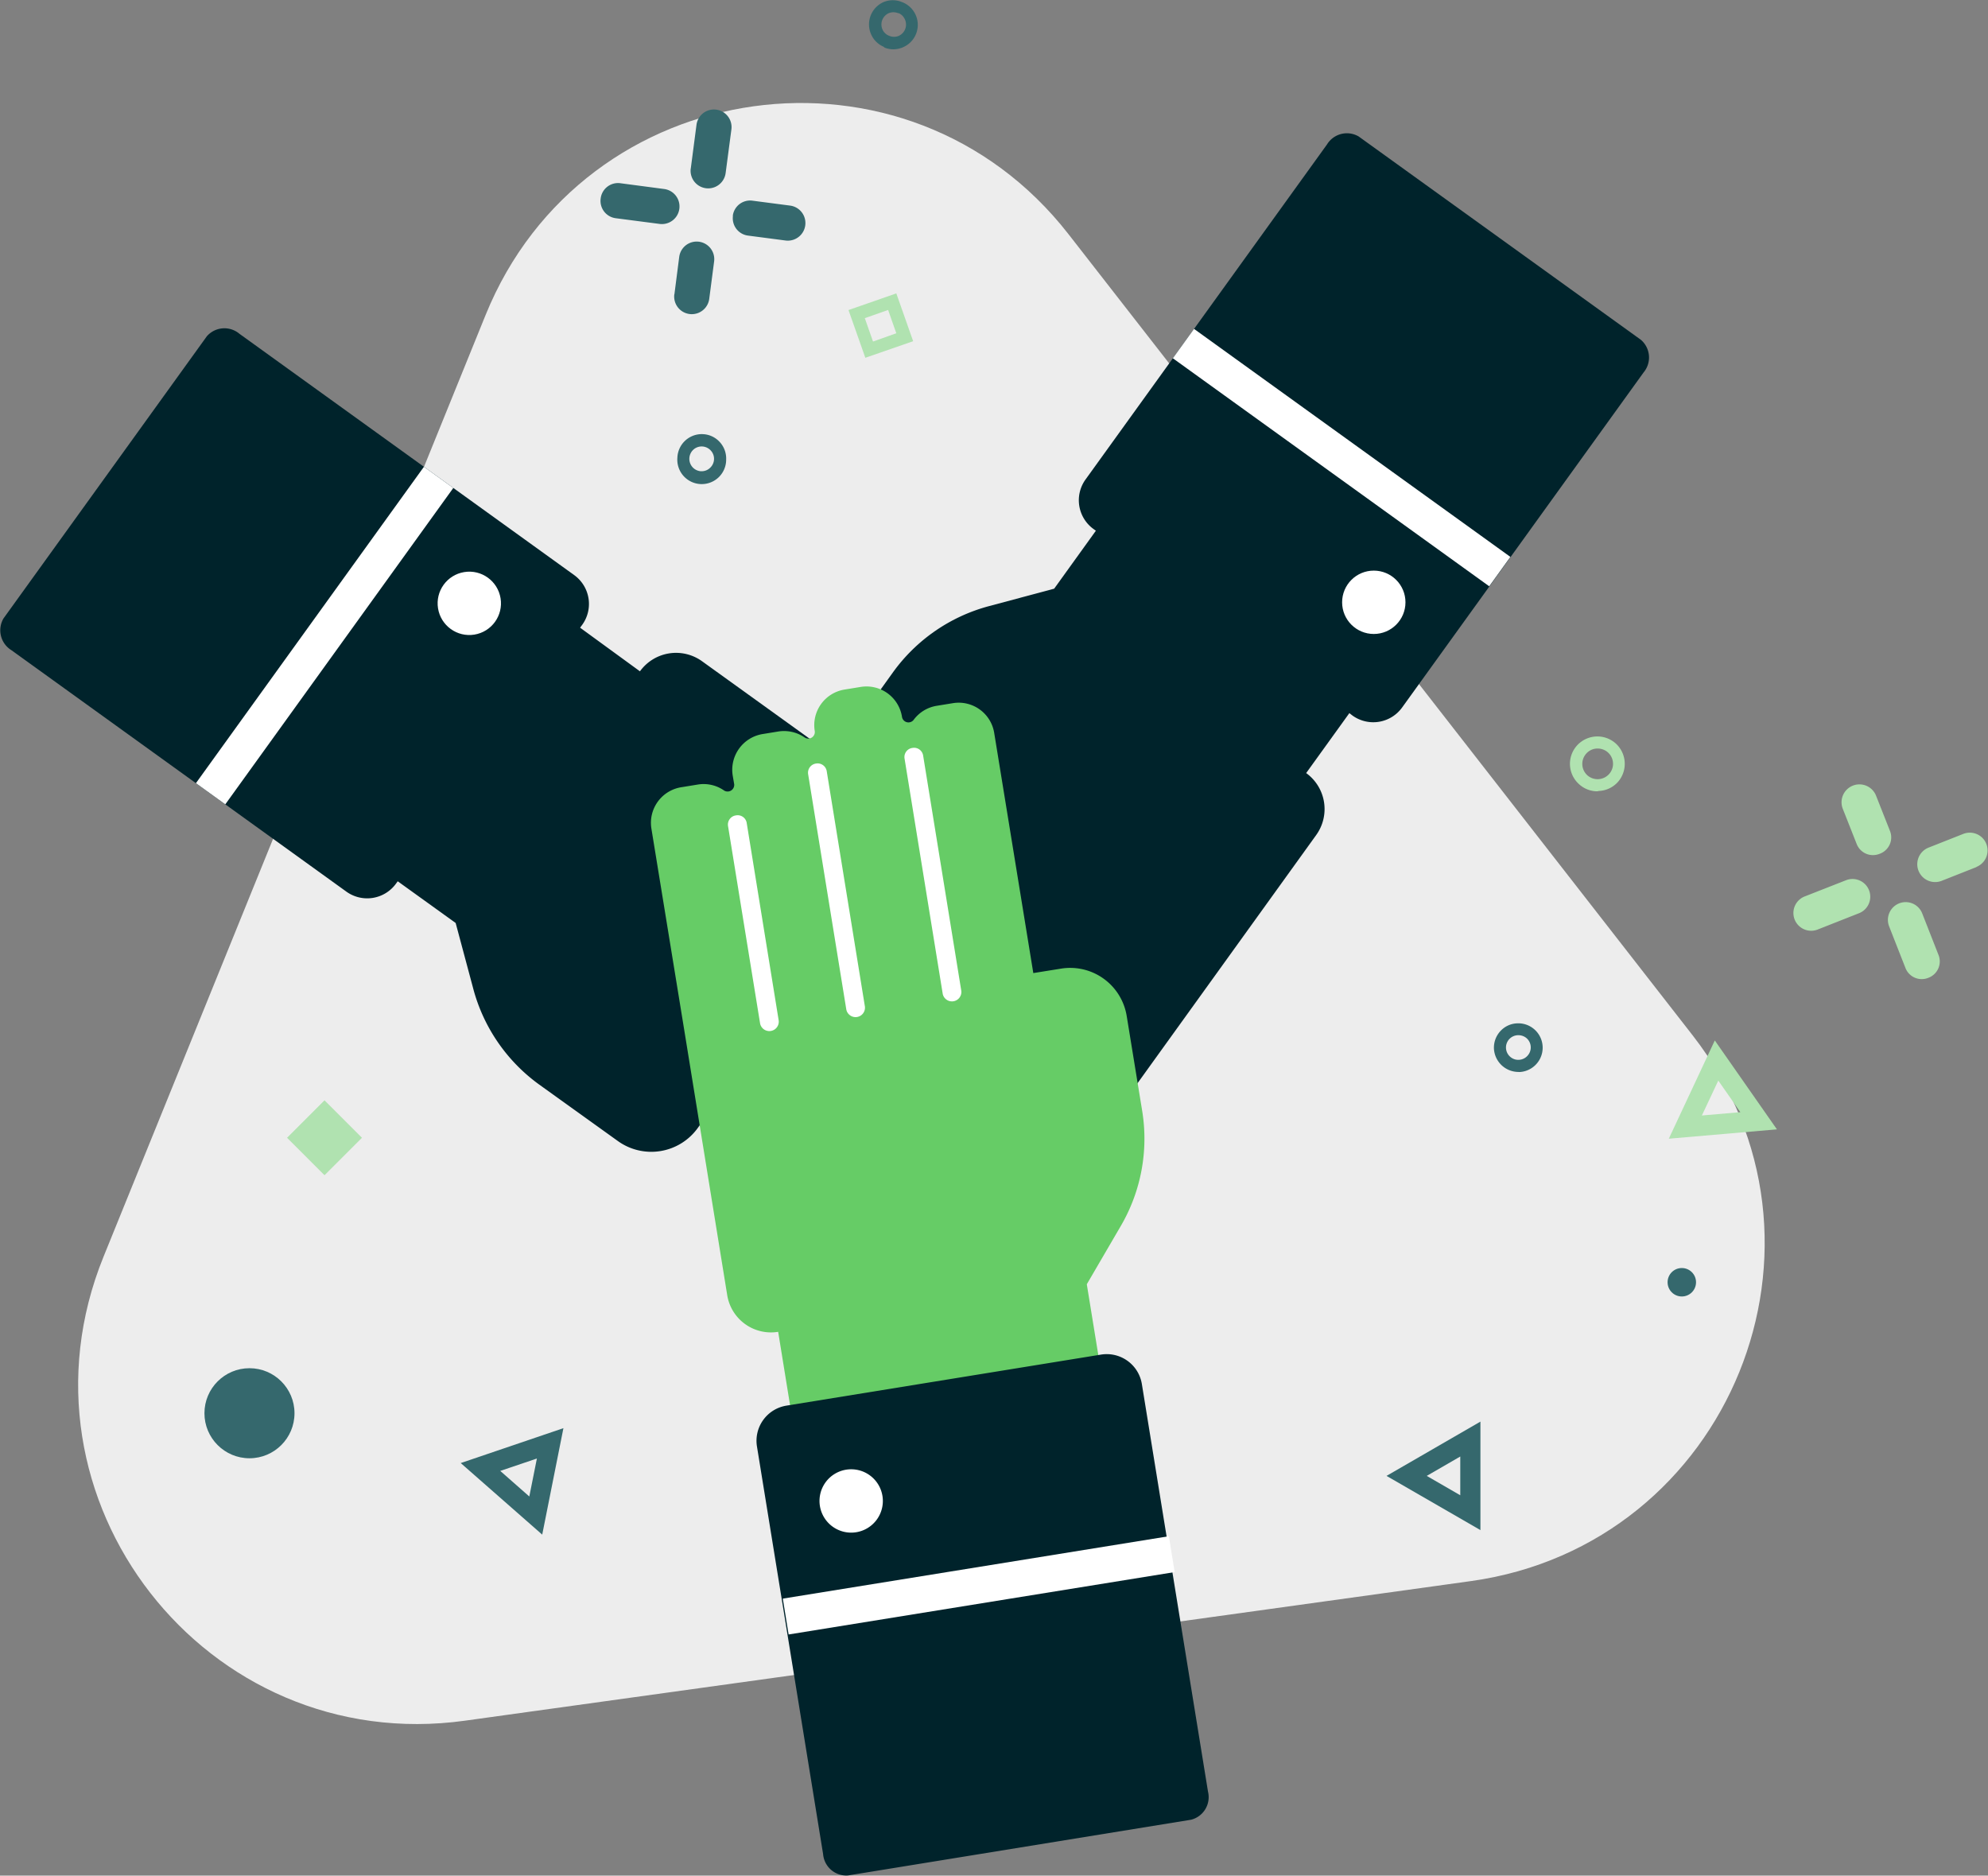 <svg xmlns="http://www.w3.org/2000/svg" viewBox="0 0 227.83 214.94"><rect x="0" y="0" width="227.83" height="214.94" fill="#808080" stroke="none"/><defs><style>.a{fill:#ededed;}.b{fill:#35686d;}.c{fill:#b0e2b0;}.d{fill:#00232b;}.e{fill:#fff;}.f{fill:#6c6;}</style></defs><path class="a" d="M55.65,36.1,11.87,144C.6,171.75,23.62,201.31,53.3,197.18l115.31-16C198.3,177,212.38,142.32,194,118.67L122.44,26.82C104,3.18,66.92,8.33,55.65,36.1Z"/><circle class="b" cx="28.59" cy="161.95" r="5.16"/><path class="c" d="M183.06,90.68a3.1,3.1,0,0,1-2.1-.82,3.13,3.13,0,0,1-.23-4.43,3.15,3.15,0,0,1,4.44-.23,3.15,3.15,0,0,1,.22,4.44,3.11,3.11,0,0,1-2.17,1Zm0-4.9H183a1.72,1.72,0,0,0-1.21.58,1.76,1.76,0,0,0,.12,2.48,1.77,1.77,0,0,0,2.49-.13,1.75,1.75,0,0,0-1.31-2.93Z"/><path class="b" d="M101.25,5.35a2.74,2.74,0,0,1-1.42-1.42A2.8,2.8,0,0,1,101.25.24a2.76,2.76,0,0,1,2.13,0,2.79,2.79,0,0,1,.14,5.16h0a2.74,2.74,0,0,1-2.14.06ZM103,1.51l-.07,0a1.44,1.44,0,0,0-1.08,0,1.42,1.42,0,0,0-.72,1.86,1.37,1.37,0,0,0,.79.74,1.4,1.4,0,0,0,1.08,0h0a1.42,1.42,0,0,0,.71-1.87A1.37,1.37,0,0,0,103,1.51Z"/><path class="b" d="M174,122.84a2.82,2.82,0,0,1-2.79-2.66,2.79,2.79,0,0,1,.72-2,2.74,2.74,0,0,1,1.93-.91,2.79,2.79,0,1,1,.28,5.58Zm0-4.21h-.07a1.41,1.41,0,0,0-.87,2.46,1.39,1.39,0,0,0,1,.36,1.41,1.41,0,0,0,1-.47h0a1.41,1.41,0,0,0-.1-2A1.44,1.44,0,0,0,174,118.63Z"/><circle class="b" cx="192.74" cy="146.94" r="1.63"/><path class="c" d="M191.25,130.49l5.27-11.26,7.12,10.19Zm5.67-6.66-1.88,4,4.41-.38Z"/><path class="b" d="M169.66,175.34l-10.76-6.21,10.76-6.22Zm-6.15-6.21,3.84,2.22v-4.44Z"/><path class="b" d="M62.14,175.86l-9.34-8.2,11.77-4Zm-4.81-7.3,3.33,2.93.87-4.35Z"/><path class="d" d="M124.45,107.45l-19-13.68-25-18a5.1,5.1,0,0,0-7.11,1.16l-6.86-5,.25-.34a4.08,4.08,0,0,0-.93-5.69L27.44,38.25a2.67,2.67,0,0,0-3.74.29L.4,70.87a2.68,2.68,0,0,0,.91,3.64L39.7,102.18a4.08,4.08,0,0,0,5.69-.93l.19-.26,6.64,4.78,2,7.47a19.85,19.85,0,0,0,7.58,11.05l9,6.46a6.56,6.56,0,0,0,9.16-1.48l1.88-2.61L104.44,143a4.15,4.15,0,0,0,5.78-.94l1.09-1.51a4.17,4.17,0,0,0,.73-3,.75.75,0,0,1,1.19-.68,4.14,4.14,0,0,0,5.77-.94l1.09-1.51a4.13,4.13,0,0,0-.93-5.77.75.75,0,0,1,.27-1.35,4.14,4.14,0,0,0,2.64-1.65l1.09-1.52a4.14,4.14,0,0,0-.94-5.77l-.83-.6a.74.74,0,0,1,.27-1.34,4.13,4.13,0,0,0,2.64-1.66l1.09-1.51A4.13,4.13,0,0,0,124.45,107.45Z"/><circle class="e" cx="53.78" cy="69.14" r="3.63" transform="translate(-10.38 9.51) rotate(-9.22)"/><rect class="e" x="14.86" y="70.76" width="44.69" height="4.15" transform="translate(-43.64 60.43) rotate(-54.22)"/><path class="d" d="M188.05,38.94l-32.34-23.3a2.67,2.67,0,0,0-3.63.91L124.41,54.94a4.07,4.07,0,0,0,.92,5.69l.26.19-4.78,6.64-7.47,2a19.88,19.88,0,0,0-11,7.58l-6.46,9a6.56,6.56,0,0,0,1.49,9.16L99.93,97,83.59,119.68a4.13,4.13,0,0,0,.94,5.78L86,126.55a4.1,4.1,0,0,0,3,.73.75.75,0,0,1,.69,1.19,4.14,4.14,0,0,0,.93,5.78l1.52,1.08A4.13,4.13,0,0,0,98,134.4a.74.74,0,0,1,1.34.27,4.13,4.13,0,0,0,1.66,2.64l1.51,1.09a4.14,4.14,0,0,0,5.77-.94l.6-.83a.75.75,0,0,1,1.35.27,4.09,4.09,0,0,0,1.65,2.64l1.51,1.09a4.13,4.13,0,0,0,5.78-.94l13.67-19,18-25a5.09,5.09,0,0,0-1.15-7.1l4.95-6.87L155,82a4.08,4.08,0,0,0,5.69-.93l27.67-38.39A2.67,2.67,0,0,0,188.05,38.94Z"/><circle class="e" cx="157.44" cy="69.02" r="3.63"/><rect class="e" x="151.68" y="30.1" width="4.15" height="44.69" transform="translate(21.31 146.51) rotate(-54.22)"/><path class="f" d="M121.6,111l-3.18.51L113.94,84a4.12,4.12,0,0,0-4.74-3.42l-1.84.3a4.1,4.1,0,0,0-2.66,1.62.75.75,0,0,1-1.33-.36,4.12,4.12,0,0,0-4.74-3.42l-1.84.3a4.13,4.13,0,0,0-3.42,4.74.75.75,0,0,1-1.14.76,4.17,4.17,0,0,0-3-.7l-1.84.3a4.15,4.15,0,0,0-3.42,4.75l.17,1A.76.76,0,0,1,83,90.6a4.1,4.1,0,0,0-3-.7l-1.84.3A4.13,4.13,0,0,0,74.66,95L78.41,118l4.93,30.41a5.08,5.08,0,0,0,5.84,4.21l2.17,13.39,35.33-5.73-2.13-13.11,3.89-6.67a19.82,19.82,0,0,0,2.46-13.18l-1.78-10.91A6.56,6.56,0,0,0,121.6,111Z"/><path class="e" d="M84.34,93.44a1.06,1.06,0,0,0-.91,1.19l3.68,22.66a1.08,1.08,0,0,0,2.13-.35L85.57,94.28A1.05,1.05,0,0,0,84.34,93.44Z"/><path class="e" d="M93.51,87.5a1.06,1.06,0,0,0-.9,1.19l4.38,27a1.08,1.08,0,0,0,2.13-.35l-4.38-27A1.06,1.06,0,0,0,93.51,87.5Z"/><path class="e" d="M104.56,85.71a1.05,1.05,0,0,0-.9,1.19l4.38,27a1.08,1.08,0,0,0,2.13-.34l-4.38-27A1.05,1.05,0,0,0,104.56,85.71Z"/><path class="d" d="M126.18,155.23l-36.06,5.85a4.08,4.08,0,0,0-3.37,4.68l7.58,46.71a2.67,2.67,0,0,0,2.84,2.45l39.34-6.39a2.67,2.67,0,0,0,1.93-3.22l-7.58-46.71A4.08,4.08,0,0,0,126.18,155.23Z"/><path class="e" d="M101.13,171.42a3.63,3.63,0,1,1-4.17-3A3.63,3.63,0,0,1,101.13,171.42Z"/><rect class="e" x="89.53" y="179.05" width="44.69" height="4.15" transform="matrix(0.99, -0.16, 0.16, 0.99, -27.57, 20.26)"/><path class="b" d="M77.29,33.72l.55-4.28a2,2,0,1,1,4,.52l-.56,4.29a2,2,0,0,1-4-.53Zm1.87-14.37.66-5.05a2,2,0,1,1,4,.53l-.66,5a2,2,0,0,1-4-.52Z"/><path class="b" d="M68.84,22.74A2,2,0,0,1,71.12,21l5,.66a2,2,0,1,1-.53,4l-5-.65A2,2,0,0,1,68.84,22.74Zm15.14,2A2,2,0,0,1,86.26,23l4.29.56a2,2,0,0,1-.53,4L85.74,27A2,2,0,0,1,84,24.72Z"/><path class="b" d="M80.68,49.76a2.75,2.75,0,0,1,1.8.89,2.78,2.78,0,0,1,.74,2,2.8,2.8,0,1,1-5.59-.21,2.8,2.8,0,0,1,2.9-2.69ZM80.3,54h.07a1.39,1.39,0,0,0,1-.38,1.42,1.42,0,0,0,.46-1,1.39,1.39,0,0,0-.38-1,1.41,1.41,0,0,0-2-.08h0a1.43,1.43,0,0,0-.08,2A1.43,1.43,0,0,0,80.3,54Z"/><path class="c" d="M102.72,33.62l1.93,5.48L99.17,41l-1.93-5.47Zm0,4.57-.94-2.67-2.67.94.94,2.68Z"/><path class="c" d="M226.54,99.35l-4,1.58A2,2,0,0,1,221,97.14l4-1.58a2,2,0,1,1,1.49,3.79Zm-13.49,5.3-4.74,1.87a2,2,0,0,1-1.49-3.79l4.74-1.86a2,2,0,1,1,1.49,3.78Z"/><path class="c" d="M221,112.05a2,2,0,0,1-2.64-1.15l-1.86-4.74a2,2,0,0,1,3.79-1.49l1.86,4.74A2,2,0,0,1,221,112.05Zm-5.59-14.21a2,2,0,0,1-2.64-1.15l-1.58-4A2,2,0,0,1,215,91.18l1.58,4A2,2,0,0,1,215.42,97.84Z"/><rect class="c" x="34.15" y="127.35" width="6.07" height="6.07" transform="translate(-81.3 64.48) rotate(-45)"/></svg>